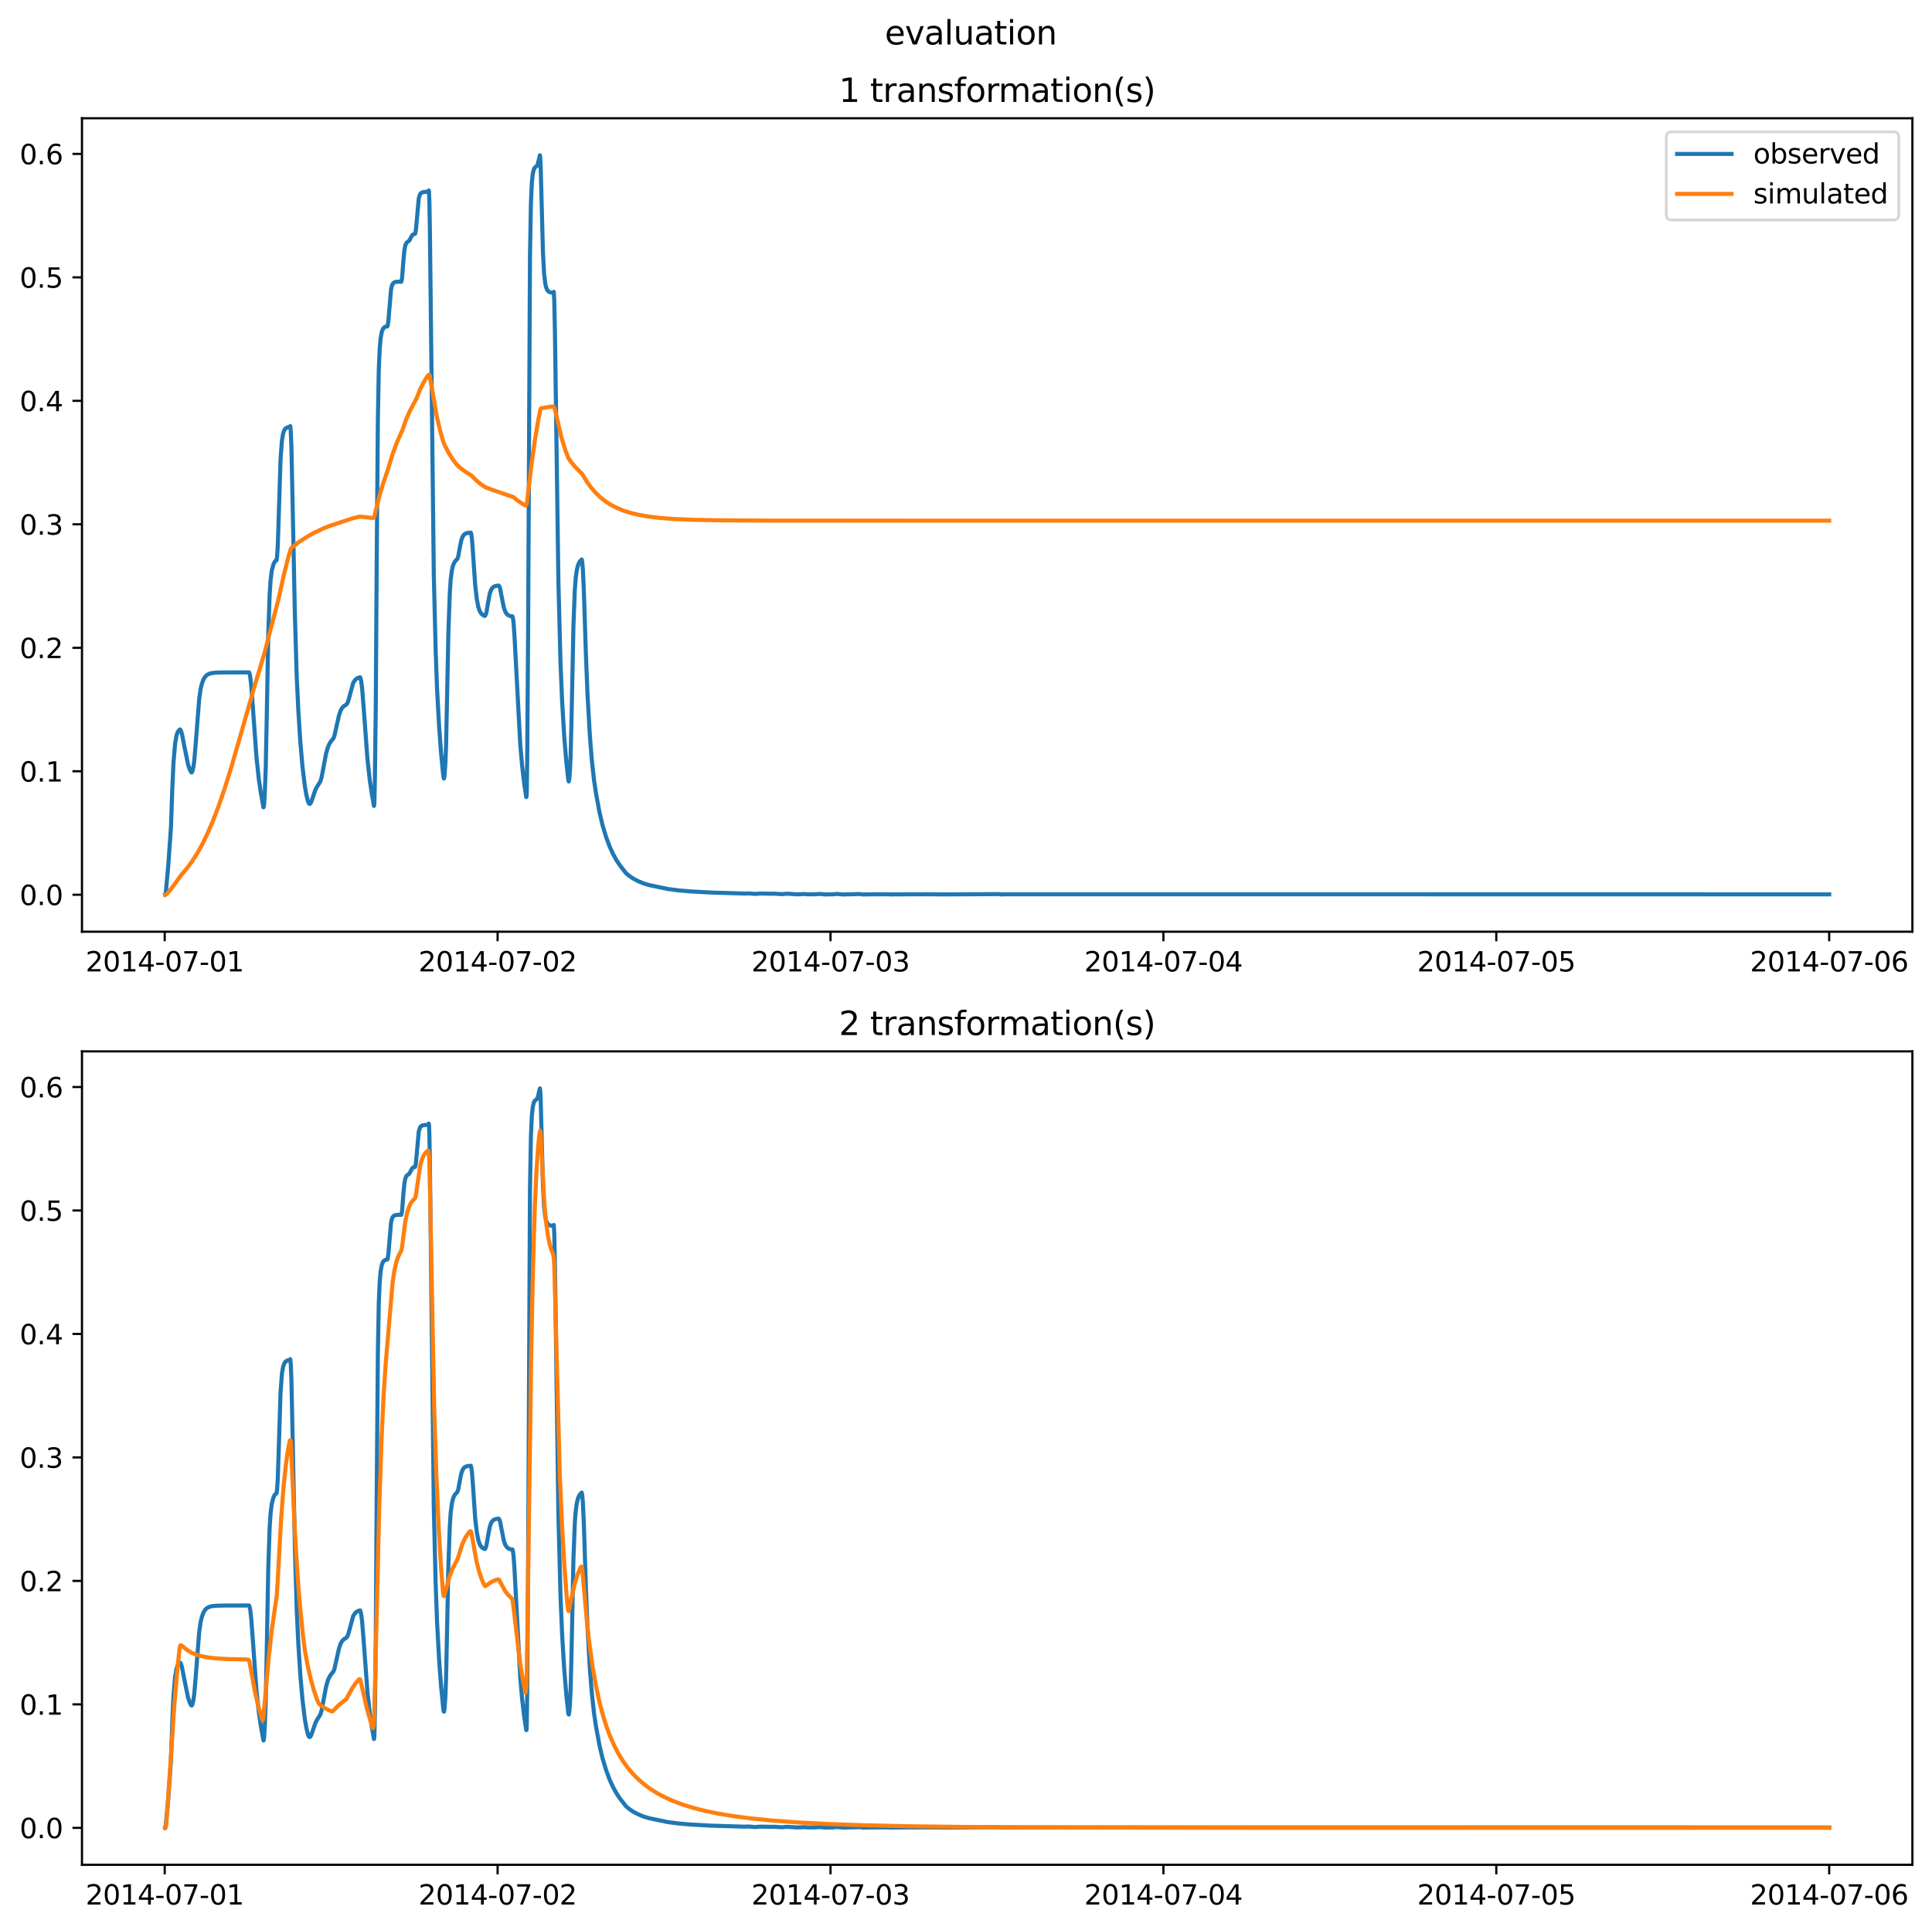 <?xml version="1.0" encoding="utf-8" standalone="no"?>
<!DOCTYPE svg PUBLIC "-//W3C//DTD SVG 1.1//EN"
  "http://www.w3.org/Graphics/SVG/1.1/DTD/svg11.dtd">
<svg xmlns:xlink="http://www.w3.org/1999/xlink" width="709.427pt" height="708.798pt" viewBox="0 0 709.427 708.798" xmlns="http://www.w3.org/2000/svg" version="1.1">
 <defs>
  <style type="text/css">*{stroke-linejoin: round; stroke-linecap: butt}</style>
 </defs>
 <g id="figure_1">
  <g id="patch_1">
   <path d="M 0 708.798 
L 709.427 708.798 
L 709.427 0 
L 0 0 
z
" style="fill: #ffffff"/>
  </g>
  <g id="axes_1">
   <g id="patch_2">
    <path d="M 30.103 342.2 
L 702.227 342.2 
L 702.227 43.44 
L 30.103 43.44 
z
" style="fill: #ffffff"/>
   </g>
   <g id="matplotlib.axis_1">
    <g id="xtick_1">
     <g id="line2d_1">
      <defs>
       <path id="m72fc043a12" d="M 0 0 
L 0 3.5 
" style="stroke: #000000; stroke-width: 0.8"/>
      </defs>
      <g>
       <use xlink:href="#m72fc043a12" x="60.484" y="342.2" style="stroke: #000000; stroke-width: 0.8"/>
      </g>
     </g>
     <g id="text_1">
      <!-- 2014-07-01 -->
      <g transform="translate(31.427 356.798) scale(0.1 -0.1)">
       <defs>
        <path id="DejaVuSans-32" d="M 1228 531 
L 3431 531 
L 3431 0 
L 469 0 
L 469 531 
Q 828 903 1448 1529 
Q 2069 2156 2228 2338 
Q 2531 2678 2651 2914 
Q 2772 3150 2772 3378 
Q 2772 3750 2511 3984 
Q 2250 4219 1831 4219 
Q 1534 4219 1204 4116 
Q 875 4013 500 3803 
L 500 4441 
Q 881 4594 1212 4672 
Q 1544 4750 1819 4750 
Q 2544 4750 2975 4387 
Q 3406 4025 3406 3419 
Q 3406 3131 3298 2873 
Q 3191 2616 2906 2266 
Q 2828 2175 2409 1742 
Q 1991 1309 1228 531 
z
" transform="scale(0.016)"/>
        <path id="DejaVuSans-30" d="M 2034 4250 
Q 1547 4250 1301 3770 
Q 1056 3291 1056 2328 
Q 1056 1369 1301 889 
Q 1547 409 2034 409 
Q 2525 409 2770 889 
Q 3016 1369 3016 2328 
Q 3016 3291 2770 3770 
Q 2525 4250 2034 4250 
z
M 2034 4750 
Q 2819 4750 3233 4129 
Q 3647 3509 3647 2328 
Q 3647 1150 3233 529 
Q 2819 -91 2034 -91 
Q 1250 -91 836 529 
Q 422 1150 422 2328 
Q 422 3509 836 4129 
Q 1250 4750 2034 4750 
z
" transform="scale(0.016)"/>
        <path id="DejaVuSans-31" d="M 794 531 
L 1825 531 
L 1825 4091 
L 703 3866 
L 703 4441 
L 1819 4666 
L 2450 4666 
L 2450 531 
L 3481 531 
L 3481 0 
L 794 0 
L 794 531 
z
" transform="scale(0.016)"/>
        <path id="DejaVuSans-34" d="M 2419 4116 
L 825 1625 
L 2419 1625 
L 2419 4116 
z
M 2253 4666 
L 3047 4666 
L 3047 1625 
L 3713 1625 
L 3713 1100 
L 3047 1100 
L 3047 0 
L 2419 0 
L 2419 1100 
L 313 1100 
L 313 1709 
L 2253 4666 
z
" transform="scale(0.016)"/>
        <path id="DejaVuSans-2d" d="M 313 2009 
L 1997 2009 
L 1997 1497 
L 313 1497 
L 313 2009 
z
" transform="scale(0.016)"/>
        <path id="DejaVuSans-37" d="M 525 4666 
L 3525 4666 
L 3525 4397 
L 1831 0 
L 1172 0 
L 2766 4134 
L 525 4134 
L 525 4666 
z
" transform="scale(0.016)"/>
       </defs>
       <use xlink:href="#DejaVuSans-32"/>
       <use xlink:href="#DejaVuSans-30" x="63.623"/>
       <use xlink:href="#DejaVuSans-31" x="127.246"/>
       <use xlink:href="#DejaVuSans-34" x="190.869"/>
       <use xlink:href="#DejaVuSans-2d" x="254.492"/>
       <use xlink:href="#DejaVuSans-30" x="290.576"/>
       <use xlink:href="#DejaVuSans-37" x="354.199"/>
       <use xlink:href="#DejaVuSans-2d" x="417.822"/>
       <use xlink:href="#DejaVuSans-30" x="453.906"/>
       <use xlink:href="#DejaVuSans-31" x="517.529"/>
      </g>
     </g>
    </g>
    <g id="xtick_2">
     <g id="line2d_2">
      <g>
       <use xlink:href="#m72fc043a12" x="182.723" y="342.2" style="stroke: #000000; stroke-width: 0.8"/>
      </g>
     </g>
     <g id="text_2">
      <!-- 2014-07-02 -->
      <g transform="translate(153.665 356.798) scale(0.1 -0.1)">
       <use xlink:href="#DejaVuSans-32"/>
       <use xlink:href="#DejaVuSans-30" x="63.623"/>
       <use xlink:href="#DejaVuSans-31" x="127.246"/>
       <use xlink:href="#DejaVuSans-34" x="190.869"/>
       <use xlink:href="#DejaVuSans-2d" x="254.492"/>
       <use xlink:href="#DejaVuSans-30" x="290.576"/>
       <use xlink:href="#DejaVuSans-37" x="354.199"/>
       <use xlink:href="#DejaVuSans-2d" x="417.822"/>
       <use xlink:href="#DejaVuSans-30" x="453.906"/>
       <use xlink:href="#DejaVuSans-32" x="517.529"/>
      </g>
     </g>
    </g>
    <g id="xtick_3">
     <g id="line2d_3">
      <g>
       <use xlink:href="#m72fc043a12" x="304.961" y="342.2" style="stroke: #000000; stroke-width: 0.8"/>
      </g>
     </g>
     <g id="text_3">
      <!-- 2014-07-03 -->
      <g transform="translate(275.903 356.798) scale(0.1 -0.1)">
       <defs>
        <path id="DejaVuSans-33" d="M 2597 2516 
Q 3050 2419 3304 2112 
Q 3559 1806 3559 1356 
Q 3559 666 3084 287 
Q 2609 -91 1734 -91 
Q 1441 -91 1130 -33 
Q 819 25 488 141 
L 488 750 
Q 750 597 1062 519 
Q 1375 441 1716 441 
Q 2309 441 2620 675 
Q 2931 909 2931 1356 
Q 2931 1769 2642 2001 
Q 2353 2234 1838 2234 
L 1294 2234 
L 1294 2753 
L 1863 2753 
Q 2328 2753 2575 2939 
Q 2822 3125 2822 3475 
Q 2822 3834 2567 4026 
Q 2313 4219 1838 4219 
Q 1578 4219 1281 4162 
Q 984 4106 628 3988 
L 628 4550 
Q 988 4650 1302 4700 
Q 1616 4750 1894 4750 
Q 2613 4750 3031 4423 
Q 3450 4097 3450 3541 
Q 3450 3153 3228 2886 
Q 3006 2619 2597 2516 
z
" transform="scale(0.016)"/>
       </defs>
       <use xlink:href="#DejaVuSans-32"/>
       <use xlink:href="#DejaVuSans-30" x="63.623"/>
       <use xlink:href="#DejaVuSans-31" x="127.246"/>
       <use xlink:href="#DejaVuSans-34" x="190.869"/>
       <use xlink:href="#DejaVuSans-2d" x="254.492"/>
       <use xlink:href="#DejaVuSans-30" x="290.576"/>
       <use xlink:href="#DejaVuSans-37" x="354.199"/>
       <use xlink:href="#DejaVuSans-2d" x="417.822"/>
       <use xlink:href="#DejaVuSans-30" x="453.906"/>
       <use xlink:href="#DejaVuSans-33" x="517.529"/>
      </g>
     </g>
    </g>
    <g id="xtick_4">
     <g id="line2d_4">
      <g>
       <use xlink:href="#m72fc043a12" x="427.199" y="342.2" style="stroke: #000000; stroke-width: 0.8"/>
      </g>
     </g>
     <g id="text_4">
      <!-- 2014-07-04 -->
      <g transform="translate(398.141 356.798) scale(0.1 -0.1)">
       <use xlink:href="#DejaVuSans-32"/>
       <use xlink:href="#DejaVuSans-30" x="63.623"/>
       <use xlink:href="#DejaVuSans-31" x="127.246"/>
       <use xlink:href="#DejaVuSans-34" x="190.869"/>
       <use xlink:href="#DejaVuSans-2d" x="254.492"/>
       <use xlink:href="#DejaVuSans-30" x="290.576"/>
       <use xlink:href="#DejaVuSans-37" x="354.199"/>
       <use xlink:href="#DejaVuSans-2d" x="417.822"/>
       <use xlink:href="#DejaVuSans-30" x="453.906"/>
       <use xlink:href="#DejaVuSans-34" x="517.529"/>
      </g>
     </g>
    </g>
    <g id="xtick_5">
     <g id="line2d_5">
      <g>
       <use xlink:href="#m72fc043a12" x="549.437" y="342.2" style="stroke: #000000; stroke-width: 0.8"/>
      </g>
     </g>
     <g id="text_5">
      <!-- 2014-07-05 -->
      <g transform="translate(520.38 356.798) scale(0.1 -0.1)">
       <defs>
        <path id="DejaVuSans-35" d="M 691 4666 
L 3169 4666 
L 3169 4134 
L 1269 4134 
L 1269 2991 
Q 1406 3038 1543 3061 
Q 1681 3084 1819 3084 
Q 2600 3084 3056 2656 
Q 3513 2228 3513 1497 
Q 3513 744 3044 326 
Q 2575 -91 1722 -91 
Q 1428 -91 1123 -41 
Q 819 9 494 109 
L 494 744 
Q 775 591 1075 516 
Q 1375 441 1709 441 
Q 2250 441 2565 725 
Q 2881 1009 2881 1497 
Q 2881 1984 2565 2268 
Q 2250 2553 1709 2553 
Q 1456 2553 1204 2497 
Q 953 2441 691 2322 
L 691 4666 
z
" transform="scale(0.016)"/>
       </defs>
       <use xlink:href="#DejaVuSans-32"/>
       <use xlink:href="#DejaVuSans-30" x="63.623"/>
       <use xlink:href="#DejaVuSans-31" x="127.246"/>
       <use xlink:href="#DejaVuSans-34" x="190.869"/>
       <use xlink:href="#DejaVuSans-2d" x="254.492"/>
       <use xlink:href="#DejaVuSans-30" x="290.576"/>
       <use xlink:href="#DejaVuSans-37" x="354.199"/>
       <use xlink:href="#DejaVuSans-2d" x="417.822"/>
       <use xlink:href="#DejaVuSans-30" x="453.906"/>
       <use xlink:href="#DejaVuSans-35" x="517.529"/>
      </g>
     </g>
    </g>
    <g id="xtick_6">
     <g id="line2d_6">
      <g>
       <use xlink:href="#m72fc043a12" x="671.676" y="342.2" style="stroke: #000000; stroke-width: 0.8"/>
      </g>
     </g>
     <g id="text_6">
      <!-- 2014-07-06 -->
      <g transform="translate(642.618 356.798) scale(0.1 -0.1)">
       <defs>
        <path id="DejaVuSans-36" d="M 2113 2584 
Q 1688 2584 1439 2293 
Q 1191 2003 1191 1497 
Q 1191 994 1439 701 
Q 1688 409 2113 409 
Q 2538 409 2786 701 
Q 3034 994 3034 1497 
Q 3034 2003 2786 2293 
Q 2538 2584 2113 2584 
z
M 3366 4563 
L 3366 3988 
Q 3128 4100 2886 4159 
Q 2644 4219 2406 4219 
Q 1781 4219 1451 3797 
Q 1122 3375 1075 2522 
Q 1259 2794 1537 2939 
Q 1816 3084 2150 3084 
Q 2853 3084 3261 2657 
Q 3669 2231 3669 1497 
Q 3669 778 3244 343 
Q 2819 -91 2113 -91 
Q 1303 -91 875 529 
Q 447 1150 447 2328 
Q 447 3434 972 4092 
Q 1497 4750 2381 4750 
Q 2619 4750 2861 4703 
Q 3103 4656 3366 4563 
z
" transform="scale(0.016)"/>
       </defs>
       <use xlink:href="#DejaVuSans-32"/>
       <use xlink:href="#DejaVuSans-30" x="63.623"/>
       <use xlink:href="#DejaVuSans-31" x="127.246"/>
       <use xlink:href="#DejaVuSans-34" x="190.869"/>
       <use xlink:href="#DejaVuSans-2d" x="254.492"/>
       <use xlink:href="#DejaVuSans-30" x="290.576"/>
       <use xlink:href="#DejaVuSans-37" x="354.199"/>
       <use xlink:href="#DejaVuSans-2d" x="417.822"/>
       <use xlink:href="#DejaVuSans-30" x="453.906"/>
       <use xlink:href="#DejaVuSans-36" x="517.529"/>
      </g>
     </g>
    </g>
   </g>
   <g id="matplotlib.axis_2">
    <g id="ytick_1">
     <g id="line2d_7">
      <defs>
       <path id="m0b4d4ac663" d="M 0 0 
L -3.5 0 
" style="stroke: #000000; stroke-width: 0.8"/>
      </defs>
      <g>
       <use xlink:href="#m0b4d4ac663" x="30.103" y="328.62" style="stroke: #000000; stroke-width: 0.8"/>
      </g>
     </g>
     <g id="text_7">
      <!-- 0.0 -->
      <g transform="translate(7.2 332.419) scale(0.1 -0.1)">
       <defs>
        <path id="DejaVuSans-2e" d="M 684 794 
L 1344 794 
L 1344 0 
L 684 0 
L 684 794 
z
" transform="scale(0.016)"/>
       </defs>
       <use xlink:href="#DejaVuSans-30"/>
       <use xlink:href="#DejaVuSans-2e" x="63.623"/>
       <use xlink:href="#DejaVuSans-30" x="95.41"/>
      </g>
     </g>
    </g>
    <g id="ytick_2">
     <g id="line2d_8">
      <g>
       <use xlink:href="#m0b4d4ac663" x="30.103" y="283.27" style="stroke: #000000; stroke-width: 0.8"/>
      </g>
     </g>
     <g id="text_8">
      <!-- 0.1 -->
      <g transform="translate(7.2 287.07) scale(0.1 -0.1)">
       <use xlink:href="#DejaVuSans-30"/>
       <use xlink:href="#DejaVuSans-2e" x="63.623"/>
       <use xlink:href="#DejaVuSans-31" x="95.41"/>
      </g>
     </g>
    </g>
    <g id="ytick_3">
     <g id="line2d_9">
      <g>
       <use xlink:href="#m0b4d4ac663" x="30.103" y="237.921" style="stroke: #000000; stroke-width: 0.8"/>
      </g>
     </g>
     <g id="text_9">
      <!-- 0.2 -->
      <g transform="translate(7.2 241.72) scale(0.1 -0.1)">
       <use xlink:href="#DejaVuSans-30"/>
       <use xlink:href="#DejaVuSans-2e" x="63.623"/>
       <use xlink:href="#DejaVuSans-32" x="95.41"/>
      </g>
     </g>
    </g>
    <g id="ytick_4">
     <g id="line2d_10">
      <g>
       <use xlink:href="#m0b4d4ac663" x="30.103" y="192.571" style="stroke: #000000; stroke-width: 0.8"/>
      </g>
     </g>
     <g id="text_10">
      <!-- 0.3 -->
      <g transform="translate(7.2 196.371) scale(0.1 -0.1)">
       <use xlink:href="#DejaVuSans-30"/>
       <use xlink:href="#DejaVuSans-2e" x="63.623"/>
       <use xlink:href="#DejaVuSans-33" x="95.41"/>
      </g>
     </g>
    </g>
    <g id="ytick_5">
     <g id="line2d_11">
      <g>
       <use xlink:href="#m0b4d4ac663" x="30.103" y="147.222" style="stroke: #000000; stroke-width: 0.8"/>
      </g>
     </g>
     <g id="text_11">
      <!-- 0.4 -->
      <g transform="translate(7.2 151.021) scale(0.1 -0.1)">
       <use xlink:href="#DejaVuSans-30"/>
       <use xlink:href="#DejaVuSans-2e" x="63.623"/>
       <use xlink:href="#DejaVuSans-34" x="95.41"/>
      </g>
     </g>
    </g>
    <g id="ytick_6">
     <g id="line2d_12">
      <g>
       <use xlink:href="#m0b4d4ac663" x="30.103" y="101.872" style="stroke: #000000; stroke-width: 0.8"/>
      </g>
     </g>
     <g id="text_12">
      <!-- 0.5 -->
      <g transform="translate(7.2 105.672) scale(0.1 -0.1)">
       <use xlink:href="#DejaVuSans-30"/>
       <use xlink:href="#DejaVuSans-2e" x="63.623"/>
       <use xlink:href="#DejaVuSans-35" x="95.41"/>
      </g>
     </g>
    </g>
    <g id="ytick_7">
     <g id="line2d_13">
      <g>
       <use xlink:href="#m0b4d4ac663" x="30.103" y="56.523" style="stroke: #000000; stroke-width: 0.8"/>
      </g>
     </g>
     <g id="text_13">
      <!-- 0.6 -->
      <g transform="translate(7.2 60.322) scale(0.1 -0.1)">
       <use xlink:href="#DejaVuSans-30"/>
       <use xlink:href="#DejaVuSans-2e" x="63.623"/>
       <use xlink:href="#DejaVuSans-36" x="95.41"/>
      </g>
     </g>
    </g>
   </g>
   <g id="line2d_14">
    <path d="M 60.654 328.62 
L 60.739 328.601 
L 60.909 327.513 
L 61.758 318.284 
L 62.776 303.796 
L 63.286 289.225 
L 63.71 279.945 
L 64.304 273.143 
L 64.814 270.168 
L 65.238 268.93 
L 65.747 268.166 
L 66.087 267.904 
L 66.257 268.045 
L 66.511 268.552 
L 66.851 269.763 
L 67.7 274.164 
L 69.058 280.791 
L 69.652 282.579 
L 70.247 283.69 
L 70.416 283.693 
L 70.671 283.21 
L 71.01 281.743 
L 71.35 279.263 
L 71.859 273.189 
L 73.133 256.831 
L 73.642 253.162 
L 74.151 251.041 
L 74.746 249.476 
L 75.34 248.527 
L 75.934 247.948 
L 76.698 247.513 
L 77.717 247.22 
L 79.329 247.04 
L 82.385 246.967 
L 91.468 246.952 
L 91.638 247.382 
L 91.893 248.619 
L 92.232 251.564 
L 92.827 259.445 
L 94.185 278.249 
L 95.034 286.136 
L 95.798 291.306 
L 96.731 296.524 
L 96.816 296.481 
L 96.986 295.412 
L 97.241 291.09 
L 97.58 281.923 
L 97.92 264.946 
L 98.514 232.812 
L 99.023 218.225 
L 99.363 213.047 
L 99.787 209.655 
L 100.382 207.351 
L 100.806 206.434 
L 101.315 205.831 
L 101.485 205.837 
L 101.57 205.667 
L 101.74 204.417 
L 101.994 200.53 
L 102.334 190.305 
L 103.013 168.684 
L 103.522 161.872 
L 103.947 159.312 
L 104.371 158.052 
L 104.881 157.347 
L 105.39 157.017 
L 106.154 156.814 
L 106.409 156.762 
L 106.578 156.502 
L 106.748 157.945 
L 107.003 163.831 
L 107.427 183.968 
L 108.276 225.576 
L 108.955 248.489 
L 109.549 260.978 
L 110.313 272.96 
L 111.077 281.603 
L 111.926 288.629 
L 112.521 292.056 
L 113.115 294.432 
L 113.454 295.132 
L 113.709 295.276 
L 113.964 295.115 
L 114.303 294.518 
L 114.982 292.549 
L 115.831 290.043 
L 116.51 288.795 
L 117.614 287.034 
L 118.038 285.671 
L 118.548 283.108 
L 119.736 276.758 
L 120.415 274.421 
L 121.009 273.093 
L 121.604 272.207 
L 122.452 271.141 
L 122.792 270.272 
L 123.641 266.495 
L 124.49 262.683 
L 125.084 260.954 
L 125.593 260.059 
L 126.272 259.347 
L 126.951 258.93 
L 127.291 258.689 
L 127.715 257.932 
L 128.055 256.87 
L 129.668 250.901 
L 130.262 249.904 
L 130.856 249.323 
L 131.535 248.953 
L 132.215 248.742 
L 132.384 249.113 
L 132.639 250.23 
L 132.978 252.902 
L 133.488 259.26 
L 134.931 278.802 
L 135.78 286.512 
L 136.459 291.096 
L 137.308 296 
L 137.393 295.767 
L 137.478 294.542 
L 137.647 287.013 
L 137.987 259.269 
L 138.326 206.167 
L 138.751 154.264 
L 139.09 135.888 
L 139.43 128.011 
L 139.77 124.207 
L 140.194 121.895 
L 140.618 120.814 
L 141.043 120.29 
L 141.552 119.995 
L 142.061 119.87 
L 142.231 119.894 
L 142.401 119.386 
L 142.656 117.375 
L 143.589 106.313 
L 143.929 104.87 
L 144.269 104.16 
L 144.778 103.711 
L 145.372 103.528 
L 146.645 103.444 
L 147.325 103.488 
L 147.494 102.98 
L 147.664 101.827 
L 148.089 96.205 
L 148.513 91.786 
L 148.852 90.08 
L 149.277 89.154 
L 149.701 88.792 
L 150.296 88.363 
L 150.635 87.715 
L 151.314 86.445 
L 151.739 86.074 
L 152.248 85.891 
L 152.418 85.891 
L 152.588 85.307 
L 152.757 84.048 
L 153.776 72.821 
L 154.2 71.468 
L 154.54 70.977 
L 155.049 70.65 
L 155.813 70.495 
L 157.341 70.385 
L 157.426 69.946 
L 157.511 70.098 
L 157.681 74.593 
L 157.851 84.294 
L 159.294 211.123 
L 159.973 238.915 
L 160.482 252.971 
L 161.246 266.87 
L 161.925 276.171 
L 162.774 284.918 
L 162.944 285.895 
L 163.029 285.943 
L 163.199 285.134 
L 163.538 280.524 
L 163.793 273.922 
L 164.132 257.582 
L 164.642 232.483 
L 165.151 218.037 
L 165.49 212.867 
L 165.915 209.568 
L 166.339 207.739 
L 166.849 206.516 
L 167.358 205.857 
L 167.952 205.274 
L 168.292 204.234 
L 168.801 201.351 
L 169.395 198.404 
L 169.905 197.036 
L 170.414 196.336 
L 171.008 195.943 
L 171.772 195.732 
L 172.876 195.618 
L 173.045 196.155 
L 173.3 197.908 
L 173.64 202.438 
L 174.489 214.958 
L 175.083 220.03 
L 175.592 222.75 
L 176.101 224.333 
L 176.611 225.239 
L 177.205 225.831 
L 177.969 226.235 
L 178.139 226.141 
L 178.393 225.676 
L 178.648 224.758 
L 179.157 221.71 
L 179.836 218.082 
L 180.346 216.617 
L 180.855 215.846 
L 181.449 215.413 
L 182.213 215.157 
L 183.147 215.069 
L 183.402 215.439 
L 183.656 216.23 
L 184.166 218.942 
L 185.015 223.203 
L 185.524 224.628 
L 186.033 225.446 
L 186.628 225.966 
L 187.391 226.29 
L 187.986 226.373 
L 188.155 226.351 
L 188.325 226.875 
L 188.58 228.726 
L 188.919 233.574 
L 191.042 273.583 
L 191.721 281.252 
L 192.485 287.773 
L 193.249 292.732 
L 193.334 292.622 
L 193.419 291.027 
L 193.588 279.271 
L 193.928 231.137 
L 194.607 94.154 
L 194.947 74.827 
L 195.286 67.212 
L 195.626 63.94 
L 195.965 62.399 
L 196.305 61.662 
L 196.729 61.235 
L 197.238 60.899 
L 197.493 60.16 
L 198.257 57.02 
L 198.342 57.483 
L 198.512 60.169 
L 198.851 73.109 
L 199.361 92.414 
L 199.785 100.438 
L 200.21 104.063 
L 200.549 105.587 
L 200.974 106.568 
L 201.398 107.049 
L 201.992 107.364 
L 202.926 107.537 
L 203.181 107.513 
L 203.35 107.183 
L 203.52 110.166 
L 203.775 122.067 
L 205.048 213.761 
L 205.812 243.362 
L 206.406 257.466 
L 207.17 270.281 
L 207.934 279.63 
L 208.698 286.666 
L 208.868 287.013 
L 209.038 286.154 
L 209.293 282.878 
L 209.547 277.327 
L 209.887 263.137 
L 210.566 229.813 
L 211.075 216.572 
L 211.415 212.15 
L 211.839 209.177 
L 212.264 207.519 
L 212.773 206.399 
L 213.282 205.793 
L 213.622 205.492 
L 213.792 206.373 
L 214.046 209.393 
L 214.386 216.822 
L 215.15 240.573 
L 215.744 255.29 
L 216.593 270.074 
L 217.272 278.737 
L 218.121 286.528 
L 218.885 291.596 
L 220.158 298.453 
L 221.262 303.121 
L 222.535 307.349 
L 223.808 310.786 
L 224.997 313.421 
L 226.355 315.911 
L 227.628 317.833 
L 229.835 320.653 
L 230.939 321.623 
L 232.467 322.657 
L 234.249 323.609 
L 236.287 324.454 
L 238.324 325.074 
L 245.2 326.505 
L 249.19 327.025 
L 253.519 327.401 
L 261.074 327.815 
L 273.552 328.188 
L 274.656 328.117 
L 276.184 328.226 
L 277.288 328.333 
L 278.221 328.248 
L 279.24 328.174 
L 282.975 328.242 
L 284.418 328.231 
L 287.135 328.407 
L 288.578 328.262 
L 289.257 328.255 
L 292.652 328.476 
L 295.369 328.364 
L 296.472 328.464 
L 297.491 328.47 
L 298 328.452 
L 299.189 328.454 
L 301.056 328.326 
L 303.009 328.517 
L 303.603 328.493 
L 305.216 328.467 
L 305.725 328.475 
L 307.423 328.325 
L 309.545 328.526 
L 310.224 328.51 
L 315.487 328.366 
L 315.996 328.402 
L 316.675 328.522 
L 320.071 328.477 
L 326.862 328.458 
L 327.032 328.54 
L 327.711 328.498 
L 331.021 328.483 
L 332.38 328.468 
L 336.709 328.461 
L 341.378 328.456 
L 346.301 328.492 
L 346.556 328.508 
L 366.929 328.389 
L 367.184 328.467 
L 367.438 328.521 
L 368.117 328.473 
L 371.088 328.461 
L 671.676 328.48 
L 671.676 328.48 
" clip-path="url(#p8eb84e64a5)" style="fill: none; stroke: #1f77b4; stroke-width: 1.5; stroke-linecap: square"/>
   </g>
   <g id="line2d_15">
    <path d="M 60.654 328.62 
L 61.164 328.416 
L 62.607 326.754 
L 64.304 324.486 
L 66.851 320.984 
L 68.719 318.813 
L 70.586 316.284 
L 72.454 313.355 
L 74.321 309.991 
L 76.189 306.16 
L 78.141 301.633 
L 80.178 296.33 
L 82.385 289.938 
L 84.847 282.086 
L 87.818 271.807 
L 93.506 251.889 
L 97.241 239.417 
L 99.872 229.213 
L 102.164 220.447 
L 104.117 211.622 
L 105.984 204.194 
L 106.833 201.455 
L 107.342 200.969 
L 109.465 199.285 
L 111.672 197.82 
L 115.067 195.82 
L 118.802 194.049 
L 121.349 193.055 
L 129.413 190.392 
L 132.045 189.751 
L 132.724 189.783 
L 136.883 190.266 
L 137.223 190.04 
L 137.393 189.875 
L 137.732 188.523 
L 139.26 182.415 
L 140.703 177.498 
L 142.231 173.077 
L 142.825 171.163 
L 144.184 166.721 
L 145.542 162.997 
L 146.9 159.895 
L 147.749 157.965 
L 149.107 154.145 
L 150.38 151.193 
L 151.654 148.759 
L 152.927 146.359 
L 154.2 143.174 
L 155.474 140.583 
L 156.747 138.487 
L 157.341 137.701 
L 157.681 137.672 
L 157.766 137.86 
L 160.397 152.97 
L 161.671 158.405 
L 162.774 162.278 
L 163.283 163.482 
L 164.726 166.281 
L 166.17 168.6 
L 167.613 170.524 
L 168.546 171.46 
L 170.244 172.814 
L 172.112 174.013 
L 173.13 174.679 
L 174.913 176.479 
L 176.696 177.944 
L 178.224 178.946 
L 180.431 179.788 
L 188.495 182.573 
L 190.363 184.063 
L 192.315 185.336 
L 192.994 185.667 
L 193.419 185.211 
L 193.673 183.183 
L 195.116 170.971 
L 196.474 161.299 
L 197.748 153.725 
L 198.512 150.11 
L 198.766 149.954 
L 201.568 149.456 
L 203.181 149.29 
L 203.605 149.742 
L 206.321 161.256 
L 207.68 165.589 
L 208.698 168.226 
L 209.462 169.348 
L 210.99 171.251 
L 212.603 172.906 
L 213.876 174.22 
L 215.489 176.904 
L 217.102 179.133 
L 218.715 180.991 
L 220.413 182.622 
L 222.28 184.103 
L 224.233 185.369 
L 226.355 186.484 
L 228.732 187.475 
L 231.363 188.329 
L 234.334 189.058 
L 237.815 189.681 
L 241.974 190.194 
L 247.152 190.601 
L 254.028 190.906 
L 264.045 191.107 
L 281.956 191.209 
L 344.179 191.232 
L 671.676 191.232 
L 671.676 191.232 
" clip-path="url(#p8eb84e64a5)" style="fill: none; stroke: #ff7f0e; stroke-width: 1.5; stroke-linecap: square"/>
   </g>
   <g id="patch_3">
    <path d="M 30.103 342.2 
L 30.103 43.44 
" style="fill: none; stroke: #000000; stroke-width: 0.8; stroke-linejoin: miter; stroke-linecap: square"/>
   </g>
   <g id="patch_4">
    <path d="M 702.227 342.2 
L 702.227 43.44 
" style="fill: none; stroke: #000000; stroke-width: 0.8; stroke-linejoin: miter; stroke-linecap: square"/>
   </g>
   <g id="patch_5">
    <path d="M 30.103 342.2 
L 702.227 342.2 
" style="fill: none; stroke: #000000; stroke-width: 0.8; stroke-linejoin: miter; stroke-linecap: square"/>
   </g>
   <g id="patch_6">
    <path d="M 30.103 43.44 
L 702.227 43.44 
" style="fill: none; stroke: #000000; stroke-width: 0.8; stroke-linejoin: miter; stroke-linecap: square"/>
   </g>
   <g id="text_14">
    <!-- 1 transformation(s) -->
    <g transform="translate(308.05 37.44) scale(0.12 -0.12)">
     <defs>
      <path id="DejaVuSans-20" transform="scale(0.016)"/>
      <path id="DejaVuSans-74" d="M 1172 4494 
L 1172 3500 
L 2356 3500 
L 2356 3053 
L 1172 3053 
L 1172 1153 
Q 1172 725 1289 603 
Q 1406 481 1766 481 
L 2356 481 
L 2356 0 
L 1766 0 
Q 1100 0 847 248 
Q 594 497 594 1153 
L 594 3053 
L 172 3053 
L 172 3500 
L 594 3500 
L 594 4494 
L 1172 4494 
z
" transform="scale(0.016)"/>
      <path id="DejaVuSans-72" d="M 2631 2963 
Q 2534 3019 2420 3045 
Q 2306 3072 2169 3072 
Q 1681 3072 1420 2755 
Q 1159 2438 1159 1844 
L 1159 0 
L 581 0 
L 581 3500 
L 1159 3500 
L 1159 2956 
Q 1341 3275 1631 3429 
Q 1922 3584 2338 3584 
Q 2397 3584 2469 3576 
Q 2541 3569 2628 3553 
L 2631 2963 
z
" transform="scale(0.016)"/>
      <path id="DejaVuSans-61" d="M 2194 1759 
Q 1497 1759 1228 1600 
Q 959 1441 959 1056 
Q 959 750 1161 570 
Q 1363 391 1709 391 
Q 2188 391 2477 730 
Q 2766 1069 2766 1631 
L 2766 1759 
L 2194 1759 
z
M 3341 1997 
L 3341 0 
L 2766 0 
L 2766 531 
Q 2569 213 2275 61 
Q 1981 -91 1556 -91 
Q 1019 -91 701 211 
Q 384 513 384 1019 
Q 384 1609 779 1909 
Q 1175 2209 1959 2209 
L 2766 2209 
L 2766 2266 
Q 2766 2663 2505 2880 
Q 2244 3097 1772 3097 
Q 1472 3097 1187 3025 
Q 903 2953 641 2809 
L 641 3341 
Q 956 3463 1253 3523 
Q 1550 3584 1831 3584 
Q 2591 3584 2966 3190 
Q 3341 2797 3341 1997 
z
" transform="scale(0.016)"/>
      <path id="DejaVuSans-6e" d="M 3513 2113 
L 3513 0 
L 2938 0 
L 2938 2094 
Q 2938 2591 2744 2837 
Q 2550 3084 2163 3084 
Q 1697 3084 1428 2787 
Q 1159 2491 1159 1978 
L 1159 0 
L 581 0 
L 581 3500 
L 1159 3500 
L 1159 2956 
Q 1366 3272 1645 3428 
Q 1925 3584 2291 3584 
Q 2894 3584 3203 3211 
Q 3513 2838 3513 2113 
z
" transform="scale(0.016)"/>
      <path id="DejaVuSans-73" d="M 2834 3397 
L 2834 2853 
Q 2591 2978 2328 3040 
Q 2066 3103 1784 3103 
Q 1356 3103 1142 2972 
Q 928 2841 928 2578 
Q 928 2378 1081 2264 
Q 1234 2150 1697 2047 
L 1894 2003 
Q 2506 1872 2764 1633 
Q 3022 1394 3022 966 
Q 3022 478 2636 193 
Q 2250 -91 1575 -91 
Q 1294 -91 989 -36 
Q 684 19 347 128 
L 347 722 
Q 666 556 975 473 
Q 1284 391 1588 391 
Q 1994 391 2212 530 
Q 2431 669 2431 922 
Q 2431 1156 2273 1281 
Q 2116 1406 1581 1522 
L 1381 1569 
Q 847 1681 609 1914 
Q 372 2147 372 2553 
Q 372 3047 722 3315 
Q 1072 3584 1716 3584 
Q 2034 3584 2315 3537 
Q 2597 3491 2834 3397 
z
" transform="scale(0.016)"/>
      <path id="DejaVuSans-66" d="M 2375 4863 
L 2375 4384 
L 1825 4384 
Q 1516 4384 1395 4259 
Q 1275 4134 1275 3809 
L 1275 3500 
L 2222 3500 
L 2222 3053 
L 1275 3053 
L 1275 0 
L 697 0 
L 697 3053 
L 147 3053 
L 147 3500 
L 697 3500 
L 697 3744 
Q 697 4328 969 4595 
Q 1241 4863 1831 4863 
L 2375 4863 
z
" transform="scale(0.016)"/>
      <path id="DejaVuSans-6f" d="M 1959 3097 
Q 1497 3097 1228 2736 
Q 959 2375 959 1747 
Q 959 1119 1226 758 
Q 1494 397 1959 397 
Q 2419 397 2687 759 
Q 2956 1122 2956 1747 
Q 2956 2369 2687 2733 
Q 2419 3097 1959 3097 
z
M 1959 3584 
Q 2709 3584 3137 3096 
Q 3566 2609 3566 1747 
Q 3566 888 3137 398 
Q 2709 -91 1959 -91 
Q 1206 -91 779 398 
Q 353 888 353 1747 
Q 353 2609 779 3096 
Q 1206 3584 1959 3584 
z
" transform="scale(0.016)"/>
      <path id="DejaVuSans-6d" d="M 3328 2828 
Q 3544 3216 3844 3400 
Q 4144 3584 4550 3584 
Q 5097 3584 5394 3201 
Q 5691 2819 5691 2113 
L 5691 0 
L 5113 0 
L 5113 2094 
Q 5113 2597 4934 2840 
Q 4756 3084 4391 3084 
Q 3944 3084 3684 2787 
Q 3425 2491 3425 1978 
L 3425 0 
L 2847 0 
L 2847 2094 
Q 2847 2600 2669 2842 
Q 2491 3084 2119 3084 
Q 1678 3084 1418 2786 
Q 1159 2488 1159 1978 
L 1159 0 
L 581 0 
L 581 3500 
L 1159 3500 
L 1159 2956 
Q 1356 3278 1631 3431 
Q 1906 3584 2284 3584 
Q 2666 3584 2933 3390 
Q 3200 3197 3328 2828 
z
" transform="scale(0.016)"/>
      <path id="DejaVuSans-69" d="M 603 3500 
L 1178 3500 
L 1178 0 
L 603 0 
L 603 3500 
z
M 603 4863 
L 1178 4863 
L 1178 4134 
L 603 4134 
L 603 4863 
z
" transform="scale(0.016)"/>
      <path id="DejaVuSans-28" d="M 1984 4856 
Q 1566 4138 1362 3434 
Q 1159 2731 1159 2009 
Q 1159 1288 1364 580 
Q 1569 -128 1984 -844 
L 1484 -844 
Q 1016 -109 783 600 
Q 550 1309 550 2009 
Q 550 2706 781 3412 
Q 1013 4119 1484 4856 
L 1984 4856 
z
" transform="scale(0.016)"/>
      <path id="DejaVuSans-29" d="M 513 4856 
L 1013 4856 
Q 1481 4119 1714 3412 
Q 1947 2706 1947 2009 
Q 1947 1309 1714 600 
Q 1481 -109 1013 -844 
L 513 -844 
Q 928 -128 1133 580 
Q 1338 1288 1338 2009 
Q 1338 2731 1133 3434 
Q 928 4138 513 4856 
z
" transform="scale(0.016)"/>
     </defs>
     <use xlink:href="#DejaVuSans-31"/>
     <use xlink:href="#DejaVuSans-20" x="63.623"/>
     <use xlink:href="#DejaVuSans-74" x="95.41"/>
     <use xlink:href="#DejaVuSans-72" x="134.619"/>
     <use xlink:href="#DejaVuSans-61" x="175.732"/>
     <use xlink:href="#DejaVuSans-6e" x="237.012"/>
     <use xlink:href="#DejaVuSans-73" x="300.391"/>
     <use xlink:href="#DejaVuSans-66" x="352.49"/>
     <use xlink:href="#DejaVuSans-6f" x="387.695"/>
     <use xlink:href="#DejaVuSans-72" x="448.877"/>
     <use xlink:href="#DejaVuSans-6d" x="488.24"/>
     <use xlink:href="#DejaVuSans-61" x="585.652"/>
     <use xlink:href="#DejaVuSans-74" x="646.932"/>
     <use xlink:href="#DejaVuSans-69" x="686.141"/>
     <use xlink:href="#DejaVuSans-6f" x="713.924"/>
     <use xlink:href="#DejaVuSans-6e" x="775.105"/>
     <use xlink:href="#DejaVuSans-28" x="838.484"/>
     <use xlink:href="#DejaVuSans-73" x="877.498"/>
     <use xlink:href="#DejaVuSans-29" x="929.598"/>
    </g>
   </g>
   <g id="legend_1">
    <g id="patch_7">
     <path d="M 613.833 80.796 
L 695.227 80.796 
Q 697.227 80.796 697.227 78.796 
L 697.227 50.44 
Q 697.227 48.44 695.227 48.44 
L 613.833 48.44 
Q 611.833 48.44 611.833 50.44 
L 611.833 78.796 
Q 611.833 80.796 613.833 80.796 
z
" style="fill: #ffffff; opacity: 0.8; stroke: #cccccc; stroke-linejoin: miter"/>
    </g>
    <g id="line2d_16">
     <path d="M 615.833 56.538 
L 625.833 56.538 
L 635.833 56.538 
" style="fill: none; stroke: #1f77b4; stroke-width: 1.5; stroke-linecap: square"/>
    </g>
    <g id="text_15">
     <!-- observed -->
     <g transform="translate(643.833 60.038) scale(0.1 -0.1)">
      <defs>
       <path id="DejaVuSans-62" d="M 3116 1747 
Q 3116 2381 2855 2742 
Q 2594 3103 2138 3103 
Q 1681 3103 1420 2742 
Q 1159 2381 1159 1747 
Q 1159 1113 1420 752 
Q 1681 391 2138 391 
Q 2594 391 2855 752 
Q 3116 1113 3116 1747 
z
M 1159 2969 
Q 1341 3281 1617 3432 
Q 1894 3584 2278 3584 
Q 2916 3584 3314 3078 
Q 3713 2572 3713 1747 
Q 3713 922 3314 415 
Q 2916 -91 2278 -91 
Q 1894 -91 1617 61 
Q 1341 213 1159 525 
L 1159 0 
L 581 0 
L 581 4863 
L 1159 4863 
L 1159 2969 
z
" transform="scale(0.016)"/>
       <path id="DejaVuSans-65" d="M 3597 1894 
L 3597 1613 
L 953 1613 
Q 991 1019 1311 708 
Q 1631 397 2203 397 
Q 2534 397 2845 478 
Q 3156 559 3463 722 
L 3463 178 
Q 3153 47 2828 -22 
Q 2503 -91 2169 -91 
Q 1331 -91 842 396 
Q 353 884 353 1716 
Q 353 2575 817 3079 
Q 1281 3584 2069 3584 
Q 2775 3584 3186 3129 
Q 3597 2675 3597 1894 
z
M 3022 2063 
Q 3016 2534 2758 2815 
Q 2500 3097 2075 3097 
Q 1594 3097 1305 2825 
Q 1016 2553 972 2059 
L 3022 2063 
z
" transform="scale(0.016)"/>
       <path id="DejaVuSans-76" d="M 191 3500 
L 800 3500 
L 1894 563 
L 2988 3500 
L 3597 3500 
L 2284 0 
L 1503 0 
L 191 3500 
z
" transform="scale(0.016)"/>
       <path id="DejaVuSans-64" d="M 2906 2969 
L 2906 4863 
L 3481 4863 
L 3481 0 
L 2906 0 
L 2906 525 
Q 2725 213 2448 61 
Q 2172 -91 1784 -91 
Q 1150 -91 751 415 
Q 353 922 353 1747 
Q 353 2572 751 3078 
Q 1150 3584 1784 3584 
Q 2172 3584 2448 3432 
Q 2725 3281 2906 2969 
z
M 947 1747 
Q 947 1113 1208 752 
Q 1469 391 1925 391 
Q 2381 391 2643 752 
Q 2906 1113 2906 1747 
Q 2906 2381 2643 2742 
Q 2381 3103 1925 3103 
Q 1469 3103 1208 2742 
Q 947 2381 947 1747 
z
" transform="scale(0.016)"/>
      </defs>
      <use xlink:href="#DejaVuSans-6f"/>
      <use xlink:href="#DejaVuSans-62" x="61.182"/>
      <use xlink:href="#DejaVuSans-73" x="124.658"/>
      <use xlink:href="#DejaVuSans-65" x="176.758"/>
      <use xlink:href="#DejaVuSans-72" x="238.281"/>
      <use xlink:href="#DejaVuSans-76" x="279.395"/>
      <use xlink:href="#DejaVuSans-65" x="338.574"/>
      <use xlink:href="#DejaVuSans-64" x="400.098"/>
     </g>
    </g>
    <g id="line2d_17">
     <path d="M 615.833 71.217 
L 625.833 71.217 
L 635.833 71.217 
" style="fill: none; stroke: #ff7f0e; stroke-width: 1.5; stroke-linecap: square"/>
    </g>
    <g id="text_16">
     <!-- simulated -->
     <g transform="translate(643.833 74.717) scale(0.1 -0.1)">
      <defs>
       <path id="DejaVuSans-75" d="M 544 1381 
L 544 3500 
L 1119 3500 
L 1119 1403 
Q 1119 906 1312 657 
Q 1506 409 1894 409 
Q 2359 409 2629 706 
Q 2900 1003 2900 1516 
L 2900 3500 
L 3475 3500 
L 3475 0 
L 2900 0 
L 2900 538 
Q 2691 219 2414 64 
Q 2138 -91 1772 -91 
Q 1169 -91 856 284 
Q 544 659 544 1381 
z
M 1991 3584 
L 1991 3584 
z
" transform="scale(0.016)"/>
       <path id="DejaVuSans-6c" d="M 603 4863 
L 1178 4863 
L 1178 0 
L 603 0 
L 603 4863 
z
" transform="scale(0.016)"/>
      </defs>
      <use xlink:href="#DejaVuSans-73"/>
      <use xlink:href="#DejaVuSans-69" x="52.1"/>
      <use xlink:href="#DejaVuSans-6d" x="79.883"/>
      <use xlink:href="#DejaVuSans-75" x="177.295"/>
      <use xlink:href="#DejaVuSans-6c" x="240.674"/>
      <use xlink:href="#DejaVuSans-61" x="268.457"/>
      <use xlink:href="#DejaVuSans-74" x="329.736"/>
      <use xlink:href="#DejaVuSans-65" x="368.945"/>
      <use xlink:href="#DejaVuSans-64" x="430.469"/>
     </g>
    </g>
   </g>
  </g>
  <g id="axes_2">
   <g id="patch_8">
    <path d="M 30.103 684.92 
L 702.227 684.92 
L 702.227 386.16 
L 30.103 386.16 
z
" style="fill: #ffffff"/>
   </g>
   <g id="matplotlib.axis_3">
    <g id="xtick_7">
     <g id="line2d_18">
      <g>
       <use xlink:href="#m72fc043a12" x="60.484" y="684.92" style="stroke: #000000; stroke-width: 0.8"/>
      </g>
     </g>
     <g id="text_17">
      <!-- 2014-07-01 -->
      <g transform="translate(31.427 699.518) scale(0.1 -0.1)">
       <use xlink:href="#DejaVuSans-32"/>
       <use xlink:href="#DejaVuSans-30" x="63.623"/>
       <use xlink:href="#DejaVuSans-31" x="127.246"/>
       <use xlink:href="#DejaVuSans-34" x="190.869"/>
       <use xlink:href="#DejaVuSans-2d" x="254.492"/>
       <use xlink:href="#DejaVuSans-30" x="290.576"/>
       <use xlink:href="#DejaVuSans-37" x="354.199"/>
       <use xlink:href="#DejaVuSans-2d" x="417.822"/>
       <use xlink:href="#DejaVuSans-30" x="453.906"/>
       <use xlink:href="#DejaVuSans-31" x="517.529"/>
      </g>
     </g>
    </g>
    <g id="xtick_8">
     <g id="line2d_19">
      <g>
       <use xlink:href="#m72fc043a12" x="182.723" y="684.92" style="stroke: #000000; stroke-width: 0.8"/>
      </g>
     </g>
     <g id="text_18">
      <!-- 2014-07-02 -->
      <g transform="translate(153.665 699.518) scale(0.1 -0.1)">
       <use xlink:href="#DejaVuSans-32"/>
       <use xlink:href="#DejaVuSans-30" x="63.623"/>
       <use xlink:href="#DejaVuSans-31" x="127.246"/>
       <use xlink:href="#DejaVuSans-34" x="190.869"/>
       <use xlink:href="#DejaVuSans-2d" x="254.492"/>
       <use xlink:href="#DejaVuSans-30" x="290.576"/>
       <use xlink:href="#DejaVuSans-37" x="354.199"/>
       <use xlink:href="#DejaVuSans-2d" x="417.822"/>
       <use xlink:href="#DejaVuSans-30" x="453.906"/>
       <use xlink:href="#DejaVuSans-32" x="517.529"/>
      </g>
     </g>
    </g>
    <g id="xtick_9">
     <g id="line2d_20">
      <g>
       <use xlink:href="#m72fc043a12" x="304.961" y="684.92" style="stroke: #000000; stroke-width: 0.8"/>
      </g>
     </g>
     <g id="text_19">
      <!-- 2014-07-03 -->
      <g transform="translate(275.903 699.518) scale(0.1 -0.1)">
       <use xlink:href="#DejaVuSans-32"/>
       <use xlink:href="#DejaVuSans-30" x="63.623"/>
       <use xlink:href="#DejaVuSans-31" x="127.246"/>
       <use xlink:href="#DejaVuSans-34" x="190.869"/>
       <use xlink:href="#DejaVuSans-2d" x="254.492"/>
       <use xlink:href="#DejaVuSans-30" x="290.576"/>
       <use xlink:href="#DejaVuSans-37" x="354.199"/>
       <use xlink:href="#DejaVuSans-2d" x="417.822"/>
       <use xlink:href="#DejaVuSans-30" x="453.906"/>
       <use xlink:href="#DejaVuSans-33" x="517.529"/>
      </g>
     </g>
    </g>
    <g id="xtick_10">
     <g id="line2d_21">
      <g>
       <use xlink:href="#m72fc043a12" x="427.199" y="684.92" style="stroke: #000000; stroke-width: 0.8"/>
      </g>
     </g>
     <g id="text_20">
      <!-- 2014-07-04 -->
      <g transform="translate(398.141 699.518) scale(0.1 -0.1)">
       <use xlink:href="#DejaVuSans-32"/>
       <use xlink:href="#DejaVuSans-30" x="63.623"/>
       <use xlink:href="#DejaVuSans-31" x="127.246"/>
       <use xlink:href="#DejaVuSans-34" x="190.869"/>
       <use xlink:href="#DejaVuSans-2d" x="254.492"/>
       <use xlink:href="#DejaVuSans-30" x="290.576"/>
       <use xlink:href="#DejaVuSans-37" x="354.199"/>
       <use xlink:href="#DejaVuSans-2d" x="417.822"/>
       <use xlink:href="#DejaVuSans-30" x="453.906"/>
       <use xlink:href="#DejaVuSans-34" x="517.529"/>
      </g>
     </g>
    </g>
    <g id="xtick_11">
     <g id="line2d_22">
      <g>
       <use xlink:href="#m72fc043a12" x="549.437" y="684.92" style="stroke: #000000; stroke-width: 0.8"/>
      </g>
     </g>
     <g id="text_21">
      <!-- 2014-07-05 -->
      <g transform="translate(520.38 699.518) scale(0.1 -0.1)">
       <use xlink:href="#DejaVuSans-32"/>
       <use xlink:href="#DejaVuSans-30" x="63.623"/>
       <use xlink:href="#DejaVuSans-31" x="127.246"/>
       <use xlink:href="#DejaVuSans-34" x="190.869"/>
       <use xlink:href="#DejaVuSans-2d" x="254.492"/>
       <use xlink:href="#DejaVuSans-30" x="290.576"/>
       <use xlink:href="#DejaVuSans-37" x="354.199"/>
       <use xlink:href="#DejaVuSans-2d" x="417.822"/>
       <use xlink:href="#DejaVuSans-30" x="453.906"/>
       <use xlink:href="#DejaVuSans-35" x="517.529"/>
      </g>
     </g>
    </g>
    <g id="xtick_12">
     <g id="line2d_23">
      <g>
       <use xlink:href="#m72fc043a12" x="671.676" y="684.92" style="stroke: #000000; stroke-width: 0.8"/>
      </g>
     </g>
     <g id="text_22">
      <!-- 2014-07-06 -->
      <g transform="translate(642.618 699.518) scale(0.1 -0.1)">
       <use xlink:href="#DejaVuSans-32"/>
       <use xlink:href="#DejaVuSans-30" x="63.623"/>
       <use xlink:href="#DejaVuSans-31" x="127.246"/>
       <use xlink:href="#DejaVuSans-34" x="190.869"/>
       <use xlink:href="#DejaVuSans-2d" x="254.492"/>
       <use xlink:href="#DejaVuSans-30" x="290.576"/>
       <use xlink:href="#DejaVuSans-37" x="354.199"/>
       <use xlink:href="#DejaVuSans-2d" x="417.822"/>
       <use xlink:href="#DejaVuSans-30" x="453.906"/>
       <use xlink:href="#DejaVuSans-36" x="517.529"/>
      </g>
     </g>
    </g>
   </g>
   <g id="matplotlib.axis_4">
    <g id="ytick_8">
     <g id="line2d_24">
      <g>
       <use xlink:href="#m0b4d4ac663" x="30.103" y="671.34" style="stroke: #000000; stroke-width: 0.8"/>
      </g>
     </g>
     <g id="text_23">
      <!-- 0.0 -->
      <g transform="translate(7.2 675.139) scale(0.1 -0.1)">
       <use xlink:href="#DejaVuSans-30"/>
       <use xlink:href="#DejaVuSans-2e" x="63.623"/>
       <use xlink:href="#DejaVuSans-30" x="95.41"/>
      </g>
     </g>
    </g>
    <g id="ytick_9">
     <g id="line2d_25">
      <g>
       <use xlink:href="#m0b4d4ac663" x="30.103" y="625.99" style="stroke: #000000; stroke-width: 0.8"/>
      </g>
     </g>
     <g id="text_24">
      <!-- 0.1 -->
      <g transform="translate(7.2 629.79) scale(0.1 -0.1)">
       <use xlink:href="#DejaVuSans-30"/>
       <use xlink:href="#DejaVuSans-2e" x="63.623"/>
       <use xlink:href="#DejaVuSans-31" x="95.41"/>
      </g>
     </g>
    </g>
    <g id="ytick_10">
     <g id="line2d_26">
      <g>
       <use xlink:href="#m0b4d4ac663" x="30.103" y="580.641" style="stroke: #000000; stroke-width: 0.8"/>
      </g>
     </g>
     <g id="text_25">
      <!-- 0.2 -->
      <g transform="translate(7.2 584.44) scale(0.1 -0.1)">
       <use xlink:href="#DejaVuSans-30"/>
       <use xlink:href="#DejaVuSans-2e" x="63.623"/>
       <use xlink:href="#DejaVuSans-32" x="95.41"/>
      </g>
     </g>
    </g>
    <g id="ytick_11">
     <g id="line2d_27">
      <g>
       <use xlink:href="#m0b4d4ac663" x="30.103" y="535.291" style="stroke: #000000; stroke-width: 0.8"/>
      </g>
     </g>
     <g id="text_26">
      <!-- 0.3 -->
      <g transform="translate(7.2 539.091) scale(0.1 -0.1)">
       <use xlink:href="#DejaVuSans-30"/>
       <use xlink:href="#DejaVuSans-2e" x="63.623"/>
       <use xlink:href="#DejaVuSans-33" x="95.41"/>
      </g>
     </g>
    </g>
    <g id="ytick_12">
     <g id="line2d_28">
      <g>
       <use xlink:href="#m0b4d4ac663" x="30.103" y="489.942" style="stroke: #000000; stroke-width: 0.8"/>
      </g>
     </g>
     <g id="text_27">
      <!-- 0.4 -->
      <g transform="translate(7.2 493.741) scale(0.1 -0.1)">
       <use xlink:href="#DejaVuSans-30"/>
       <use xlink:href="#DejaVuSans-2e" x="63.623"/>
       <use xlink:href="#DejaVuSans-34" x="95.41"/>
      </g>
     </g>
    </g>
    <g id="ytick_13">
     <g id="line2d_29">
      <g>
       <use xlink:href="#m0b4d4ac663" x="30.103" y="444.592" style="stroke: #000000; stroke-width: 0.8"/>
      </g>
     </g>
     <g id="text_28">
      <!-- 0.5 -->
      <g transform="translate(7.2 448.392) scale(0.1 -0.1)">
       <use xlink:href="#DejaVuSans-30"/>
       <use xlink:href="#DejaVuSans-2e" x="63.623"/>
       <use xlink:href="#DejaVuSans-35" x="95.41"/>
      </g>
     </g>
    </g>
    <g id="ytick_14">
     <g id="line2d_30">
      <g>
       <use xlink:href="#m0b4d4ac663" x="30.103" y="399.243" style="stroke: #000000; stroke-width: 0.8"/>
      </g>
     </g>
     <g id="text_29">
      <!-- 0.6 -->
      <g transform="translate(7.2 403.042) scale(0.1 -0.1)">
       <use xlink:href="#DejaVuSans-30"/>
       <use xlink:href="#DejaVuSans-2e" x="63.623"/>
       <use xlink:href="#DejaVuSans-36" x="95.41"/>
      </g>
     </g>
    </g>
   </g>
   <g id="line2d_31">
    <path d="M 60.654 671.34 
L 60.739 671.321 
L 60.909 670.233 
L 61.758 661.004 
L 62.776 646.516 
L 63.286 631.945 
L 63.71 622.665 
L 64.304 615.863 
L 64.814 612.888 
L 65.238 611.65 
L 65.747 610.886 
L 66.087 610.624 
L 66.257 610.765 
L 66.511 611.272 
L 66.851 612.483 
L 67.7 616.884 
L 69.058 623.511 
L 69.652 625.299 
L 70.247 626.41 
L 70.416 626.413 
L 70.671 625.93 
L 71.01 624.463 
L 71.35 621.983 
L 71.859 615.909 
L 73.133 599.551 
L 73.642 595.882 
L 74.151 593.761 
L 74.746 592.196 
L 75.34 591.247 
L 75.934 590.668 
L 76.698 590.233 
L 77.717 589.94 
L 79.329 589.76 
L 82.385 589.687 
L 91.468 589.672 
L 91.638 590.102 
L 91.893 591.339 
L 92.232 594.284 
L 92.827 602.165 
L 94.185 620.969 
L 95.034 628.856 
L 95.798 634.026 
L 96.731 639.244 
L 96.816 639.201 
L 96.986 638.132 
L 97.241 633.81 
L 97.58 624.643 
L 97.92 607.666 
L 98.514 575.532 
L 99.023 560.945 
L 99.363 555.767 
L 99.787 552.375 
L 100.382 550.071 
L 100.806 549.154 
L 101.315 548.551 
L 101.485 548.557 
L 101.57 548.387 
L 101.74 547.137 
L 101.994 543.25 
L 102.334 533.025 
L 103.013 511.404 
L 103.522 504.592 
L 103.947 502.032 
L 104.371 500.772 
L 104.881 500.067 
L 105.39 499.737 
L 106.154 499.534 
L 106.409 499.482 
L 106.578 499.222 
L 106.748 500.665 
L 107.003 506.551 
L 107.427 526.688 
L 108.276 568.296 
L 108.955 591.209 
L 109.549 603.698 
L 110.313 615.68 
L 111.077 624.323 
L 111.926 631.349 
L 112.521 634.776 
L 113.115 637.152 
L 113.454 637.852 
L 113.709 637.996 
L 113.964 637.835 
L 114.303 637.238 
L 114.982 635.269 
L 115.831 632.763 
L 116.51 631.515 
L 117.614 629.754 
L 118.038 628.391 
L 118.548 625.828 
L 119.736 619.478 
L 120.415 617.141 
L 121.009 615.813 
L 121.604 614.927 
L 122.452 613.861 
L 122.792 612.992 
L 123.641 609.215 
L 124.49 605.403 
L 125.084 603.674 
L 125.593 602.779 
L 126.272 602.067 
L 126.951 601.65 
L 127.291 601.409 
L 127.715 600.652 
L 128.055 599.59 
L 129.668 593.621 
L 130.262 592.624 
L 130.856 592.043 
L 131.535 591.673 
L 132.215 591.462 
L 132.384 591.833 
L 132.639 592.95 
L 132.978 595.622 
L 133.488 601.98 
L 134.931 621.522 
L 135.78 629.232 
L 136.459 633.816 
L 137.308 638.72 
L 137.393 638.487 
L 137.478 637.262 
L 137.647 629.733 
L 137.987 601.989 
L 138.326 548.887 
L 138.751 496.984 
L 139.09 478.608 
L 139.43 470.731 
L 139.77 466.927 
L 140.194 464.615 
L 140.618 463.534 
L 141.043 463.01 
L 141.552 462.715 
L 142.061 462.59 
L 142.231 462.614 
L 142.401 462.106 
L 142.656 460.095 
L 143.589 449.033 
L 143.929 447.59 
L 144.269 446.88 
L 144.778 446.431 
L 145.372 446.248 
L 146.645 446.164 
L 147.325 446.208 
L 147.494 445.7 
L 147.664 444.547 
L 148.089 438.925 
L 148.513 434.506 
L 148.852 432.8 
L 149.277 431.874 
L 149.701 431.512 
L 150.296 431.083 
L 150.635 430.435 
L 151.314 429.165 
L 151.739 428.794 
L 152.248 428.611 
L 152.418 428.611 
L 152.588 428.027 
L 152.757 426.768 
L 153.776 415.541 
L 154.2 414.188 
L 154.54 413.697 
L 155.049 413.37 
L 155.813 413.215 
L 157.341 413.105 
L 157.426 412.666 
L 157.511 412.818 
L 157.681 417.313 
L 157.851 427.014 
L 159.294 553.843 
L 159.973 581.635 
L 160.482 595.691 
L 161.246 609.59 
L 161.925 618.891 
L 162.774 627.638 
L 162.944 628.615 
L 163.029 628.663 
L 163.199 627.854 
L 163.538 623.244 
L 163.793 616.642 
L 164.132 600.302 
L 164.642 575.203 
L 165.151 560.757 
L 165.49 555.587 
L 165.915 552.288 
L 166.339 550.459 
L 166.849 549.236 
L 167.358 548.577 
L 167.952 547.994 
L 168.292 546.954 
L 168.801 544.071 
L 169.395 541.124 
L 169.905 539.756 
L 170.414 539.056 
L 171.008 538.663 
L 171.772 538.452 
L 172.876 538.338 
L 173.045 538.875 
L 173.3 540.628 
L 173.64 545.158 
L 174.489 557.678 
L 175.083 562.75 
L 175.592 565.471 
L 176.101 567.053 
L 176.611 567.959 
L 177.205 568.551 
L 177.969 568.955 
L 178.139 568.861 
L 178.393 568.396 
L 178.648 567.478 
L 179.157 564.43 
L 179.836 560.802 
L 180.346 559.337 
L 180.855 558.566 
L 181.449 558.133 
L 182.213 557.877 
L 183.147 557.789 
L 183.402 558.159 
L 183.656 558.95 
L 184.166 561.662 
L 185.015 565.923 
L 185.524 567.348 
L 186.033 568.166 
L 186.628 568.686 
L 187.391 569.01 
L 187.986 569.093 
L 188.155 569.071 
L 188.325 569.595 
L 188.58 571.446 
L 188.919 576.294 
L 191.042 616.303 
L 191.721 623.972 
L 192.485 630.493 
L 193.249 635.452 
L 193.334 635.342 
L 193.419 633.747 
L 193.588 621.991 
L 193.928 573.857 
L 194.607 436.874 
L 194.947 417.547 
L 195.286 409.932 
L 195.626 406.66 
L 195.965 405.119 
L 196.305 404.382 
L 196.729 403.955 
L 197.238 403.619 
L 197.493 402.88 
L 198.257 399.74 
L 198.342 400.203 
L 198.512 402.889 
L 198.851 415.829 
L 199.361 435.134 
L 199.785 443.158 
L 200.21 446.783 
L 200.549 448.307 
L 200.974 449.288 
L 201.398 449.769 
L 201.992 450.084 
L 202.926 450.257 
L 203.181 450.233 
L 203.35 449.903 
L 203.52 452.886 
L 203.775 464.787 
L 205.048 556.481 
L 205.812 586.082 
L 206.406 600.186 
L 207.17 613.001 
L 207.934 622.35 
L 208.698 629.386 
L 208.868 629.733 
L 209.038 628.874 
L 209.293 625.598 
L 209.547 620.047 
L 209.887 605.857 
L 210.566 572.533 
L 211.075 559.292 
L 211.415 554.87 
L 211.839 551.897 
L 212.264 550.239 
L 212.773 549.119 
L 213.282 548.513 
L 213.622 548.212 
L 213.792 549.093 
L 214.046 552.113 
L 214.386 559.542 
L 215.15 583.293 
L 215.744 598.01 
L 216.593 612.794 
L 217.272 621.457 
L 218.121 629.248 
L 218.885 634.316 
L 220.158 641.173 
L 221.262 645.841 
L 222.535 650.069 
L 223.808 653.506 
L 224.997 656.141 
L 226.355 658.631 
L 227.628 660.553 
L 229.835 663.373 
L 230.939 664.343 
L 232.467 665.377 
L 234.249 666.329 
L 236.287 667.174 
L 238.324 667.794 
L 245.2 669.225 
L 249.19 669.745 
L 253.519 670.121 
L 261.074 670.535 
L 273.552 670.908 
L 274.656 670.837 
L 276.184 670.946 
L 277.288 671.053 
L 278.221 670.968 
L 279.24 670.894 
L 282.975 670.962 
L 284.418 670.951 
L 287.135 671.127 
L 288.578 670.982 
L 289.257 670.975 
L 292.652 671.196 
L 295.369 671.084 
L 296.472 671.184 
L 297.491 671.19 
L 298 671.172 
L 299.189 671.174 
L 301.056 671.046 
L 303.009 671.237 
L 303.603 671.213 
L 305.216 671.187 
L 305.725 671.195 
L 307.423 671.045 
L 309.545 671.246 
L 310.224 671.23 
L 315.487 671.086 
L 315.996 671.122 
L 316.675 671.242 
L 320.071 671.197 
L 326.862 671.178 
L 327.032 671.26 
L 327.711 671.218 
L 331.021 671.203 
L 332.38 671.188 
L 336.709 671.181 
L 341.378 671.176 
L 346.301 671.212 
L 346.556 671.228 
L 366.929 671.109 
L 367.184 671.187 
L 367.438 671.241 
L 368.117 671.193 
L 371.088 671.181 
L 671.676 671.2 
L 671.676 671.2 
" clip-path="url(#p630fc5d99a)" style="fill: none; stroke: #1f77b4; stroke-width: 1.5; stroke-linecap: square"/>
   </g>
   <g id="line2d_32">
    <path d="M 60.654 671.34 
L 60.909 670.81 
L 61.079 669.714 
L 61.503 663.996 
L 64.05 625.905 
L 65.238 611.917 
L 66.002 605.003 
L 66.257 604.32 
L 66.511 604.276 
L 66.936 604.566 
L 68.888 606.145 
L 70.331 606.987 
L 72.029 607.711 
L 73.982 608.291 
L 76.358 608.754 
L 79.414 609.105 
L 83.659 609.348 
L 90.45 609.487 
L 91.214 609.59 
L 91.384 609.741 
L 91.553 610.192 
L 91.978 612.425 
L 93.506 620.784 
L 94.779 626.389 
L 96.052 631.023 
L 96.307 631.626 
L 96.477 631.805 
L 96.562 631.649 
L 96.731 630.618 
L 97.241 624.949 
L 98.684 608.677 
L 99.787 598.836 
L 100.806 591.653 
L 101.655 585.843 
L 101.994 580.186 
L 103.268 557.282 
L 104.117 546.154 
L 104.966 537.966 
L 105.73 532.562 
L 106.409 529.096 
L 106.663 529.014 
L 106.833 530.649 
L 107.258 540.138 
L 108.276 562.533 
L 109.21 577.909 
L 110.144 589.757 
L 111.162 599.917 
L 112.011 606.547 
L 112.945 611.625 
L 114.049 616.473 
L 115.237 620.743 
L 116.51 624.483 
L 117.105 625.735 
L 117.699 626.301 
L 119.057 627.219 
L 120.84 628.165 
L 121.943 628.581 
L 122.198 628.483 
L 122.877 627.784 
L 124.49 626.159 
L 126.018 624.934 
L 127.206 623.993 
L 127.97 622.525 
L 129.328 620.079 
L 130.602 618.229 
L 131.79 616.826 
L 132.13 616.716 
L 132.299 616.981 
L 132.639 618.336 
L 134.676 627.359 
L 135.95 631.835 
L 136.883 634.684 
L 136.968 634.698 
L 137.223 633.842 
L 137.393 630.967 
L 137.732 617.932 
L 139.26 553.63 
L 140.109 528.538 
L 140.873 512.265 
L 141.637 500.741 
L 144.184 470.794 
L 144.863 466.445 
L 145.542 463.503 
L 146.221 461.524 
L 146.9 460.197 
L 147.409 459.214 
L 147.664 457.735 
L 148.852 448.492 
L 149.532 445.277 
L 150.211 443.181 
L 150.89 441.821 
L 151.569 440.942 
L 152.503 439.933 
L 152.672 439.175 
L 154.37 427.726 
L 154.964 425.734 
L 155.559 424.406 
L 156.238 423.426 
L 156.917 422.812 
L 157.256 422.564 
L 157.426 423.504 
L 157.596 425.02 
L 157.766 430.748 
L 159.463 518.212 
L 160.227 541.581 
L 161.076 560.773 
L 161.925 575.323 
L 162.689 585.121 
L 162.944 586.209 
L 163.114 585.983 
L 163.453 584.864 
L 164.981 579.282 
L 165.915 576.775 
L 166.849 574.847 
L 168.037 572.593 
L 169.735 567.195 
L 170.669 565.137 
L 171.602 563.6 
L 172.536 562.452 
L 172.791 562.379 
L 172.961 562.55 
L 173.215 563.669 
L 174.998 573.599 
L 175.932 577.221 
L 176.865 580.009 
L 177.799 582.131 
L 178.139 582.549 
L 178.393 582.488 
L 179.157 581.913 
L 180.431 581.05 
L 181.789 580.4 
L 182.892 580.061 
L 183.147 580.121 
L 183.402 580.496 
L 185.439 584.309 
L 186.543 585.719 
L 187.646 586.78 
L 187.986 587.205 
L 188.155 587.57 
L 188.41 589.069 
L 190.957 610.651 
L 192.06 617.298 
L 192.909 621.646 
L 192.994 621.67 
L 193.249 620.258 
L 193.419 615.317 
L 193.758 592.125 
L 195.031 498.809 
L 195.71 465.716 
L 196.39 443.285 
L 196.984 430.191 
L 197.578 421.404 
L 198.087 416.387 
L 198.342 415.285 
L 198.427 415.589 
L 198.597 417.867 
L 199.87 441.726 
L 200.549 449.167 
L 201.228 454.049 
L 201.907 457.276 
L 202.586 459.421 
L 203.181 460.924 
L 203.435 463.052 
L 203.605 467.38 
L 205.557 541.63 
L 206.406 560.808 
L 207.255 575.35 
L 208.189 587.767 
L 208.613 591.487 
L 208.783 591.721 
L 209.038 590.93 
L 209.972 586.253 
L 210.99 581.88 
L 211.924 578.785 
L 212.858 576.392 
L 213.367 575.397 
L 213.622 575.439 
L 213.792 576.247 
L 214.216 580.946 
L 215.489 595.388 
L 216.508 604.39 
L 217.612 612.216 
L 218.8 619.022 
L 219.988 624.589 
L 221.262 629.527 
L 222.62 633.906 
L 224.063 637.792 
L 225.591 641.244 
L 227.119 644.164 
L 228.732 646.794 
L 230.514 649.272 
L 232.382 651.485 
L 234.419 653.543 
L 236.541 655.373 
L 238.833 657.061 
L 241.38 658.659 
L 244.181 660.145 
L 247.237 661.512 
L 250.633 662.785 
L 254.453 663.975 
L 258.782 665.083 
L 263.706 666.106 
L 269.308 667.036 
L 275.76 667.879 
L 283.315 668.636 
L 292.313 669.308 
L 303.178 669.887 
L 316.591 670.371 
L 333.738 670.757 
L 356.997 671.044 
L 391.801 671.232 
L 456.91 671.323 
L 671.676 671.34 
L 671.676 671.34 
" clip-path="url(#p630fc5d99a)" style="fill: none; stroke: #ff7f0e; stroke-width: 1.5; stroke-linecap: square"/>
   </g>
   <g id="patch_9">
    <path d="M 30.103 684.92 
L 30.103 386.16 
" style="fill: none; stroke: #000000; stroke-width: 0.8; stroke-linejoin: miter; stroke-linecap: square"/>
   </g>
   <g id="patch_10">
    <path d="M 702.227 684.92 
L 702.227 386.16 
" style="fill: none; stroke: #000000; stroke-width: 0.8; stroke-linejoin: miter; stroke-linecap: square"/>
   </g>
   <g id="patch_11">
    <path d="M 30.103 684.92 
L 702.227 684.92 
" style="fill: none; stroke: #000000; stroke-width: 0.8; stroke-linejoin: miter; stroke-linecap: square"/>
   </g>
   <g id="patch_12">
    <path d="M 30.103 386.16 
L 702.227 386.16 
" style="fill: none; stroke: #000000; stroke-width: 0.8; stroke-linejoin: miter; stroke-linecap: square"/>
   </g>
   <g id="text_30">
    <!-- 2 transformation(s) -->
    <g transform="translate(308.05 380.16) scale(0.12 -0.12)">
     <use xlink:href="#DejaVuSans-32"/>
     <use xlink:href="#DejaVuSans-20" x="63.623"/>
     <use xlink:href="#DejaVuSans-74" x="95.41"/>
     <use xlink:href="#DejaVuSans-72" x="134.619"/>
     <use xlink:href="#DejaVuSans-61" x="175.732"/>
     <use xlink:href="#DejaVuSans-6e" x="237.012"/>
     <use xlink:href="#DejaVuSans-73" x="300.391"/>
     <use xlink:href="#DejaVuSans-66" x="352.49"/>
     <use xlink:href="#DejaVuSans-6f" x="387.695"/>
     <use xlink:href="#DejaVuSans-72" x="448.877"/>
     <use xlink:href="#DejaVuSans-6d" x="488.24"/>
     <use xlink:href="#DejaVuSans-61" x="585.652"/>
     <use xlink:href="#DejaVuSans-74" x="646.932"/>
     <use xlink:href="#DejaVuSans-69" x="686.141"/>
     <use xlink:href="#DejaVuSans-6f" x="713.924"/>
     <use xlink:href="#DejaVuSans-6e" x="775.105"/>
     <use xlink:href="#DejaVuSans-28" x="838.484"/>
     <use xlink:href="#DejaVuSans-73" x="877.498"/>
     <use xlink:href="#DejaVuSans-29" x="929.598"/>
    </g>
   </g>
  </g>
  <g id="text_31">
   <!-- evaluation -->
   <g transform="translate(324.904 16.318) scale(0.12 -0.12)">
    <use xlink:href="#DejaVuSans-65"/>
    <use xlink:href="#DejaVuSans-76" x="61.523"/>
    <use xlink:href="#DejaVuSans-61" x="120.703"/>
    <use xlink:href="#DejaVuSans-6c" x="181.982"/>
    <use xlink:href="#DejaVuSans-75" x="209.766"/>
    <use xlink:href="#DejaVuSans-61" x="273.145"/>
    <use xlink:href="#DejaVuSans-74" x="334.424"/>
    <use xlink:href="#DejaVuSans-69" x="373.633"/>
    <use xlink:href="#DejaVuSans-6f" x="401.416"/>
    <use xlink:href="#DejaVuSans-6e" x="462.598"/>
   </g>
  </g>
 </g>
 <defs>
  <clipPath id="p8eb84e64a5">
   <rect x="30.103" y="43.44" width="672.124" height="298.76"/>
  </clipPath>
  <clipPath id="p630fc5d99a">
   <rect x="30.103" y="386.16" width="672.124" height="298.76"/>
  </clipPath>
 </defs>
</svg>
